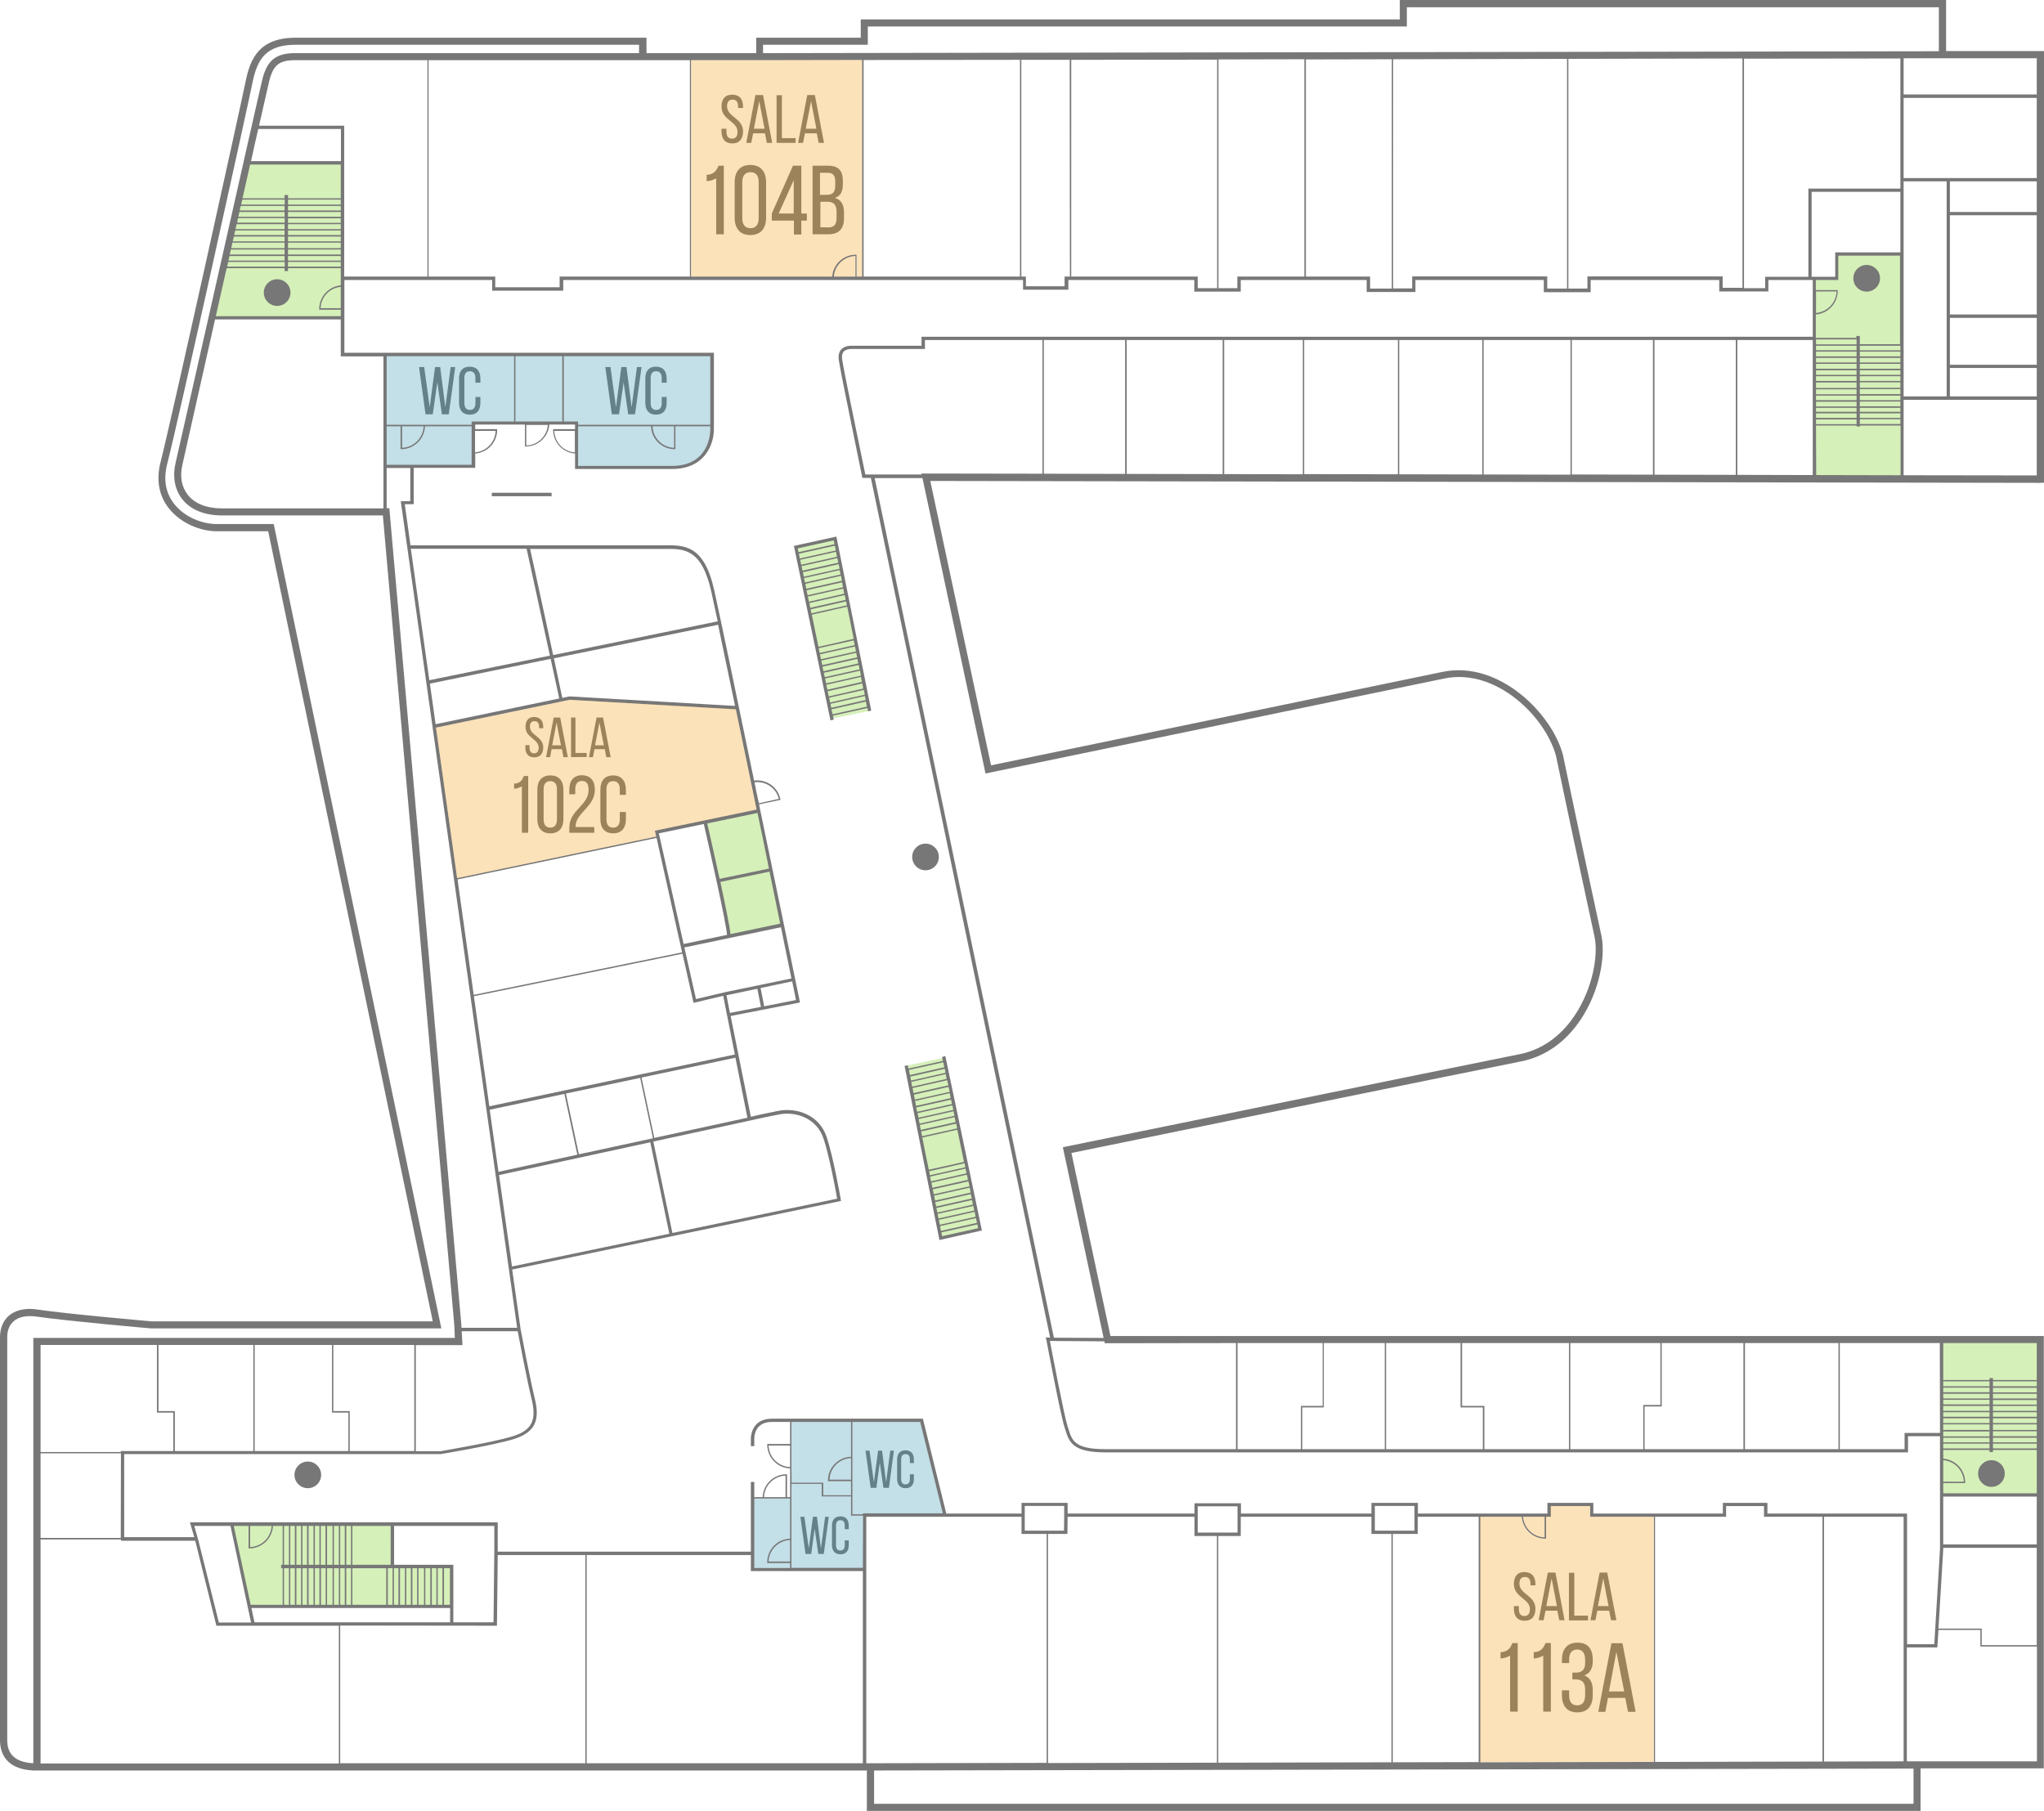 <?xml version="1.0" encoding="utf-8"?>
<!-- Generator: Adobe Illustrator 20.0.0, SVG Export Plug-In . SVG Version: 6.00 Build 0)  -->
<svg version="1.1" id="Warstwa_1" xmlns="http://www.w3.org/2000/svg" xmlns:xlink="http://www.w3.org/1999/xlink" x="0px" y="0px"
	 viewBox="0 0 1073.1 950.7" style="enable-background:new 0 0 1073.1 950.7;" xml:space="preserve">
<style type="text/css">.wireColor{fill: #777777;}.nofloorColor{fill: #F2F2F2;}.arrowColor{fill: #EA5906;}.eventColor{opacity: 0.3; fill: #F59E16; transition: 1s fill;}.wcColor{opacity: 0.3; fill: #3693B2;}.stairsColor{opacity: 0.3; fill: #73cc15;}.transparentObject{fill: 0;}.riverColor{fill: #B9DDEF;}.mapElements{fill: #E2E2E2;}.tramColor{fill: #73CC15;}.mapArrows{fill: #BFBFBF;}.buildingFill{fill: #E5E5E5;}.eventColor.active{opacity: 0.3; fill: red; -webkit-animation: alertOpacity 2s infinite alternate; animation: alertOpacity 2s infinite alternate;}@-webkit-keyframes alertOpacity{0%{opacity: 0.3;}50%{opacity: 0.5;}100%{opacity: 0.3;}}@keyframes alertOpacity{0%{opacity: 0.3;}50%{opacity: 0.5;}100%{opacity: 0.3;}}#guideSpot .eventColor.active{fill: red; opacity: 1; r: 10; transform-origin: 150px 150px; -webkit-transform-origin: 50% 50%; -webkit-animation: alertScale 2s infinite alternate; animation: alertScale 2s infinite alternate;}@-webkit-keyframes alertScale{0%{-webkit-transform: scale(1, 1);}50%{-webkit-transform: scale(2, 2);}100%{-webkit-transform: scale(1, 1);}}@keyframes alertScale{0%{transform: scale(1, 1);}50%{transform: scale(2, 2);}100%{transform: scale(1, 1);}}</style>
<g id="description">
	<g>
		<path class="wireColor" d="M285.2,381.7v0.6H283v-0.7c0-1.9-0.7-3-2.4-3s-2.4,1.1-2.4,2.9c0,4.7,7,5.1,7,10.9c0,3.1-1.5,5.2-4.7,5.2
			s-4.7-2-4.7-5.2v-1.2h2.2v1.3c0,1.9,0.8,3,2.4,3s2.4-1.1,2.4-3c0-4.6-6.9-5.1-6.9-10.9c0-3.2,1.5-5.2,4.6-5.2
			C283.7,376.5,285.2,378.5,285.2,381.7z"/>
		<path class="wireColor" d="M289.6,393.3l-0.8,4.2h-2.1l4-20.8h3.4l4,20.8h-2.3l-0.8-4.2H289.6z M289.9,391.3h4.6l-2.3-12L289.9,391.3z"
			/>
		<path class="wireColor" d="M299.8,397.5v-20.8h2.3v18.6h5.9v2.1L299.8,397.5L299.8,397.5z"/>
		<path class="wireColor" d="M312.1,393.3l-0.8,4.2h-2.1l4-20.8h3.4l4,20.8h-2.3l-0.8-4.2H312.1z M312.4,391.3h4.6l-2.3-12L312.4,391.3z"
			/>
		<path class="wireColor" d="M274,412.8c-1.1,0.7-2.6,1.2-4.1,1.3v-2.7c3.2-0.1,4.3-1.9,5.1-4h2.3v29.8H274V412.8z"/>
		<path class="wireColor" d="M282.1,414.6c0-4.6,2.3-7.5,6.8-7.5c4.6,0,6.9,2.9,6.9,7.5V430c0,4.6-2.3,7.5-6.9,7.5s-6.8-3-6.8-7.5V414.6z
			 M285.4,430.2c0,2.7,1.2,4.3,3.5,4.3c2.4,0,3.5-1.6,3.5-4.3v-15.8c0-2.7-1.1-4.3-3.5-4.3s-3.5,1.6-3.5,4.3V430.2z"/>
		<path class="wireColor" d="M312.3,414.6c0,9-10.1,12.2-10.1,19.1v0.5h9.8v3h-13.1v-2.6c0-9.6,10.1-11.5,10.1-19.9c0-3.1-1-4.7-3.5-4.7
			c-2.4,0-3.5,1.7-3.5,4.4v2.6h-3.1v-2.4c0-4.6,2.1-7.6,6.7-7.6C310.2,407.1,312.3,410.1,312.3,414.6z"/>
		<path class="wireColor" d="M328.6,414.6v2.7h-3.2v-2.9c0-2.7-1.1-4.3-3.5-4.3s-3.5,1.6-3.5,4.3v15.8c0,2.7,1.1,4.3,3.5,4.3
			s3.5-1.6,3.5-4.3v-3.9h3.2v3.7c0,4.5-2.1,7.5-6.7,7.5s-6.7-3-6.7-7.5v-15.4c0-4.5,2.1-7.5,6.7-7.5
			C326.4,407.1,328.6,410.1,328.6,414.6z"/>
	</g>
	<g>
		<path class="wireColor" d="M806.1,831.6v0.7h-2.6v-0.8c0-2.3-0.9-3.6-2.9-3.6s-2.9,1.3-2.9,3.5c0,5.6,8.4,6.2,8.4,13.2
			c0,3.8-1.8,6.3-5.7,6.3c-3.8,0-5.6-2.5-5.6-6.3v-1.4h2.6v1.6c0,2.3,0.9,3.6,2.9,3.6s2.9-1.3,2.9-3.6c0-5.6-8.4-6.1-8.4-13.2
			c0-3.9,1.8-6.3,5.5-6.3C804.3,825.4,806.1,827.8,806.1,831.6z"/>
		<path class="wireColor" d="M811.4,845.6l-1,5h-2.6l4.8-25h4l4.8,25h-2.8l-1-5H811.4z M811.8,843.2h5.6l-2.8-14.5L811.8,843.2z"/>
		<path class="wireColor" d="M823.7,850.7v-25h2.8v22.5h7.2v2.5H823.7z"/>
		<path class="wireColor" d="M838.6,845.6l-1,5H835l4.8-25h4l4.8,25h-2.8l-1-5H838.6z M838.9,843.2h5.6l-2.8-14.5L838.9,843.2z"/>
		<path class="wireColor" d="M792.8,869.2c-1.3,0.8-3.1,1.4-5,1.5v-3.3c3.9-0.2,5.2-2.3,6.2-4.8h2.8v36h-4V869.2z"/>
		<path class="wireColor" d="M810.2,869.2c-1.3,0.8-3.1,1.4-5,1.5v-3.3c3.9-0.2,5.2-2.3,6.2-4.8h2.8v36h-4V869.2z"/>
		<path class="wireColor" d="M836.2,871.3v0.9c0,3.7-1.5,6.3-4.4,7.4c3,1.1,4.4,3.9,4.4,7.5v2.8c0,5.5-2.6,9.1-8.1,9.1s-8.1-3.6-8.1-9.1
			v-2.5h3.8v2.7c0,3.2,1.3,5.2,4.2,5.2s4.2-1.9,4.2-5.6V887c0-3.5-1.5-5.2-4.5-5.3h-2.2v-3.6h2.4c2.7-0.1,4.3-1.8,4.3-4.9v-1.6
			c0-3.7-1.3-5.6-4.2-5.6s-4.2,2-4.2,5.2v1.9H820v-1.6c0-5.5,2.6-9.1,8.1-9.1C833.7,862.3,836.2,865.8,836.2,871.3z"/>
		<path class="wireColor" d="M844.2,891.4l-1.4,7.3h-3.7l6.9-36h5.8l6.9,36h-4l-1.4-7.3H844.2z M844.7,888h8l-4.1-20.8L844.7,888z"/>
	</g>
	<g>
		<path class="wireColor" d="M390.1,56v0.7h-2.6v-0.8c0-2.3-0.9-3.6-2.9-3.6s-2.9,1.3-2.9,3.5c0,5.6,8.4,6.2,8.4,13.2
			c0,3.8-1.8,6.3-5.7,6.3c-3.8,0-5.6-2.5-5.6-6.3v-1.4h2.6v1.6c0,2.3,0.9,3.6,2.9,3.6s2.9-1.3,2.9-3.6c0-5.6-8.4-6.1-8.4-13.2
			c0-3.9,1.8-6.3,5.5-6.3C388.4,49.7,390.1,52.2,390.1,56z"/>
		<path class="wireColor" d="M395.4,70l-1,5h-2.6l4.8-25.1h4l4.8,25.1h-2.8l-1-5H395.4z M395.8,67.6h5.6l-2.8-14.5L395.8,67.6z"/>
		<path class="wireColor" d="M407.7,75V50h2.8v22.5h7.2V75H407.7z"/>
		<path class="wireColor" d="M422.6,70l-1,5H419l4.8-25.1h4l4.8,25.1h-2.8l-1-5H422.6z M423,67.6h5.6l-2.8-14.5L423,67.6z"/>
		<path class="wireColor" d="M376,93.6c-1.3,0.8-3.1,1.4-5,1.5v-3.3c3.9-0.2,5.2-2.3,6.2-4.8h2.8v36h-4V93.6z"/>
		<path class="wireColor" d="M385.7,95.7c0-5.5,2.7-9.1,8.2-9.1c5.6,0,8.3,3.6,8.3,9.1v18.6c0,5.5-2.7,9.1-8.3,9.1c-5.5,0-8.2-3.6-8.2-9.1
			V95.7z M389.7,114.6c0,3.2,1.4,5.2,4.3,5.2s4.3-2,4.3-5.2v-19c0-3.3-1.3-5.2-4.3-5.2c-2.9,0-4.3,2-4.3,5.2V114.6z"/>
		<path class="wireColor" d="M420.7,115.8v7.3h-3.9v-7.3h-11.6v-3.7L416.3,87h4.4v25.1h2.9v3.7C423.6,115.8,420.7,115.8,420.7,115.8z
			 M408.8,112.1h7.9V94.6L408.8,112.1z"/>
		<path class="wireColor" d="M434.7,87c5.6,0,7.8,2.7,7.8,8v1.7c0,3.8-1.1,6.2-4.2,7.2c3.5,1,4.8,3.8,4.8,7.7v3c0,5.4-2.6,8.4-8.2,8.4
			h-8.3V87H434.7z M433.7,102.3c3.2,0,4.8-1,4.8-4.8v-2.1c0-3.2-1.1-4.7-4-4.7h-4v11.6H433.7z M434.9,119.4c2.9,0,4.3-1.5,4.3-4.9
			v-3.2c0-4-1.6-5.4-5-5.4h-3.5v13.4L434.9,119.4L434.9,119.4z"/>
	</g>
	<g>
		<path class="wireColor" d="M325,217.5h-3.8l-3.4-24.8h2.7l2.9,21.1l2.8-21.1h2.7l2.7,21.1l2.8-21.1h2.4l-3.4,24.8h-3.6l-2.4-16.8
			L325,217.5z"/>
		<path class="wireColor" d="M350,198.7v2.2h-2.6v-2.4c0-2.2-0.9-3.6-2.9-3.6s-2.9,1.3-2.9,3.6v13.1c0,2.2,0.9,3.6,2.9,3.6
			s2.9-1.3,2.9-3.6v-3.2h2.6v3.1c0,3.8-1.8,6.2-5.6,6.2c-3.8,0-5.6-2.5-5.6-6.2v-12.8c0-3.8,1.8-6.2,5.6-6.2
			C348.2,192.5,350,195,350,198.7z"/>
	</g>
	<g>
		<path class="wireColor" d="M425.9,815.8h-3l-2.7-19.5h2.1l2.3,16.6l2.2-16.6h2.1l2.1,16.6l2.2-16.6h1.9l-2.6,19.5h-2.9l-1.9-13.2
			L425.9,815.8z"/>
		<path class="wireColor" d="M445.6,801v1.8h-2.1v-1.9c0-1.8-0.7-2.8-2.3-2.8c-1.6,0-2.3,1.1-2.3,2.8v10.3c0,1.8,0.7,2.8,2.3,2.8
			c1.6,0,2.3-1.1,2.3-2.8v-2.5h2.1v2.4c0,3-1.4,4.9-4.4,4.9s-4.4-2-4.4-4.9V801c0-3,1.4-4.9,4.4-4.9C444.2,796,445.6,798,445.6,801z
			"/>
	</g>
	<g>
		<path class="wireColor" d="M460.1,781.1h-3l-2.7-19.5h2.1l2.3,16.6l2.2-16.6h2.1l2.1,16.6l2.2-16.6h1.9l-2.6,19.5h-2.9l-1.9-13.2
			L460.1,781.1z"/>
		<path class="wireColor" d="M479.8,766.3v1.8h-2.1v-1.9c0-1.8-0.7-2.8-2.3-2.8c-1.6,0-2.3,1.1-2.3,2.8v10.3c0,1.8,0.7,2.8,2.3,2.8
			c1.6,0,2.3-1.1,2.3-2.8V774h2.1v2.4c0,3-1.4,4.9-4.4,4.9s-4.4-2-4.4-4.9v-10.1c0-3,1.4-4.9,4.4-4.9S479.8,763.4,479.8,766.3z"/>
	</g>
	<g>
		<path class="wireColor" d="M227.2,217.5h-3.8l-3.4-24.8h2.7l2.9,21.1l2.8-21.1h2.7l2.7,21.1l2.8-21.1h2.4l-3.4,24.8H232l-2.4-16.8
			L227.2,217.5z"/>
		<path class="wireColor" d="M252.2,198.7v2.2h-2.6v-2.4c0-2.2-0.9-3.6-2.9-3.6s-2.9,1.3-2.9,3.6v13.1c0,2.2,0.9,3.6,2.9,3.6
			s2.9-1.3,2.9-3.6v-3.2h2.6v3.1c0,3.8-1.8,6.2-5.6,6.2s-5.6-2.5-5.6-6.2v-12.8c0-3.8,1.8-6.2,5.6-6.2
			C250.4,192.5,252.2,195,252.2,198.7z"/>
	</g>
</g>
<g id="hotSpot">
	<polygon class="stairsColor" points="129.9,85.5 179.8,85.5 179.8,166.8 110.6,166.8 	"/>
	<polygon class="stairsColor" points="417.8,287.3 438.4,282.7 456.5,373.2 436.7,377.3 	"/>
	<polygon class="stairsColor" points="475.8,559.5 495.6,555.3 514.5,645.4 493.9,650 	"/>
	<polygon class="stairsColor" points="121.7,800.5 206.5,800.5 206.5,822.4 237.1,822.4 237.1,843.3 131.5,843.3 	"/>
	<rect x="1019.3" y="703.2" class="stairsColor" width="51.9" height="81.6"/>
	<polygon class="stairsColor" points="370.2,431.6 398.3,425.7 410.6,485.6 382.6,491.5 	"/>
	<polygon class="stairsColor" points="998.5,133.3 964.4,133.3 964.4,146.1 952.5,146.1 952.5,251.3 998.5,251.3 	"/>
	<polygon class="wcColor" points="453.9,824 395.1,824 395.1,786.3 415.2,786.3 415.2,746 484,746 496.1,795.4 454.1,795.4 	"/>
	<path class="wcColor" d="M202.2,186.2h171.6c0,0,0,26.7,0,39.3s-7.8,20-23.1,20s-48,0-48,0v-23.3h-54.1v22.6h-46.3L202.2,186.2z"/>
</g>
<g id="wire">
	<rect x="258.2" y="258.7" class="wireColor" width="31.4" height="1.8"/>
	<path class="wireColor" d="M416.8,286.6l19.2,91.6l1.7-0.4l-0.4-2.1l18.1-4l0.3,1.7l1.7-0.3l-18.3-91.4L416.8,286.6z M435.8,368.8
		l-0.5-2.5l18.2-4.1l0.5,2.5L435.8,368.8z M454.1,365.4l0.4,2.1l-18.1,4.1l-0.4-2.1L454.1,365.4z M435.1,365.6l-0.6-2.7l18.2-4.1
		l0.5,2.7L435.1,365.6z M434.4,362.1l-0.6-2.6l18.2-4.1l0.5,2.6L434.4,362.1z M433.7,358.8l-0.5-2.6l18.3-4.1l0.5,2.6L433.7,358.8z
		 M433,355.5l-0.5-2.3l18.3-4.1l0.5,2.3L433,355.5z M432.3,352.4l-0.5-2.4l18.3-4.1l0.5,2.4L432.3,352.4z M431.7,349.2l-0.5-2.4
		l18.3-4.1l0.5,2.4L431.7,349.2z M431,346.1l-0.5-2.6l18.4-4.1l0.5,2.6L431,346.1z M430.3,342.8l-0.5-2.5l18.4-4.1l0.5,2.5
		L430.3,342.8z M429.7,339.6l-3.5-16.9l18.6-4.2l3.4,16.9L429.7,339.6z M426,322l-0.4-2.1l18.6-4.2l0.4,2.1L426,322z M425.4,319.1
		l-0.5-2.5l18.6-4.2l0.5,2.5L425.4,319.1z M424.7,315.9l-0.6-2.7l18.6-4.2l0.5,2.7L424.7,315.9z M424,312.5l-0.6-2.6l18.7-4.2
		l0.5,2.6L424,312.5z M423.3,309.1l-0.5-2.6l18.7-4.2l0.5,2.6L423.3,309.1z M422.6,305.8l-0.5-2.3l18.7-4.2l0.5,2.3L422.6,305.8z
		 M422,302.8l-0.5-2.4l18.8-4.2l0.5,2.4L422,302.8z M421.3,299.6l-0.5-2.4l18.8-4.2l0.5,2.4L421.3,299.6z M420.6,296.5l-0.5-2.6
		l18.8-4.2l0.5,2.6L420.6,296.5z M419.9,293.2l-0.5-2.5l18.9-4.2l0.5,2.5L419.9,293.2z M437.7,283.7l0.4,2l-18.9,4.2l-0.4-2
		L437.7,283.7z M437.1,375l-0.6-2.6l18.1-4.1l0.5,2.7L437.1,375z"/>
	<path class="wireColor" d="M494.6,554.9l0.4,2.1l-18.1,4l-0.3-1.7l-1.7,0.3l18.3,91.4l22.3-5l-19.2-91.6L494.6,554.9z M495.2,557.7
		l0.6,2.6l-18.1,4.1l-0.5-2.7L495.2,557.7z M493.4,643l-0.5-2.6l18.8-4.2l0.5,2.6L493.4,643z M512.4,639.5l0.5,2.5l-18.9,4.2
		l-0.5-2.5L512.4,639.5z M492.7,639.7l-0.5-2.4l18.8-4.2l0.5,2.4L492.7,639.7z M492.1,636.6l-0.5-2.4l18.7-4.2l0.5,2.4L492.1,636.6z
		 M491.5,633.4l-0.5-2.3l18.7-4.2l0.5,2.3L491.5,633.4z M490.9,630.3l-0.5-2.6l18.7-4.2l0.5,2.6L490.9,630.3z M490.2,627l-0.5-2.6
		l18.7-4.2l0.6,2.6L490.2,627z M489.5,623.6l-0.5-2.7l18.6-4.2l0.6,2.7L489.5,623.6z M488.8,620.2l-0.5-2.5l18.6-4.2l0.5,2.5
		L488.8,620.2z M488.2,617l-0.4-2.1l18.6-4.2l0.4,2.1L488.2,617z M487.6,614.1l-3.4-16.9l18.4-4.1l3.5,16.9L487.6,614.1z
		 M484.1,596.5l-0.5-2.5l18.4-4.1l0.5,2.5L484.1,596.5z M483.4,593.2l-0.5-2.6l18.3-4.1l0.5,2.6L483.4,593.2z M482.8,589.9l-0.5-2.4
		l18.3-4.1l0.5,2.4L482.8,589.9z M482.2,586.8l-0.5-2.4l18.3-4.1l0.5,2.4L482.2,586.8z M481.5,583.7l-0.5-2.3l18.3-4.1l0.5,2.3
		L481.5,583.7z M480.9,580.6l-0.5-2.6l18.2-4.1l0.5,2.6L480.9,580.6z M480.3,577.3l-0.5-2.6l18.2-4.1l0.6,2.6L480.3,577.3z
		 M479.6,573.9l-0.5-2.7l18.2-4.1l0.6,2.7L479.6,573.9z M478.9,570.5l-0.5-2.5l18.1-4.1l0.5,2.5L478.9,570.5z M478.3,567.3l-0.4-2.1
		l18.1-4.1l0.4,2.1L478.3,567.3z M494.6,649l-0.4-2l18.9-4.2l0.4,2L494.6,649z"/>
	<path class="wireColor" d="M1073.1,253.4V26.8h-51.4V0H734.9v10.2h-283v9.6H397v8.1h-57.6v-8.1h-94.5h-89.7c-19,0-23.8,10.9-26.2,22.7
		c-2.5,12.4-38.8,176.9-44.7,200.1c-2.4,9.2-0.9,17.6,4.3,24.2c6.5,8.3,17.2,12.1,25,12.1h27.2l86.4,414.8H79.5
		c-2.2-0.2-44.6-3.9-59.8-6.2c-7.9-1.2-12.5,1.1-15,3.2c-3,2.6-4.7,6.6-4.7,11.2v211.7c0,5.7,2.3,15.2,17.5,15.9l0,0h437.6v21.2
		h553.2v-22.3h64.7v-227H583l-20.5-96.1c20.6-4.2,206-42.1,236.2-48.1c12.5-2.5,23.3-10.1,31.2-22c10-15,13-33.3,10.9-43.7
		c-0.1-0.6-12.6-58.2-20.2-94.9c-5.4-21.5-33.4-50-63.1-43.9c-26.7,5.5-216.5,44.8-237.2,49.1l-31.9-149.3l582.8,1L1073.1,253.4z
		 M549.3,703.2c0.3,1.6,7.4,39.4,9.6,46.2c0.1,0.4,0.3,0.8,0.4,1.2c2,6.4,3.7,11.9,21.1,11.9h421.3V754h16.8v59.3l-3,49.9h-14.3
		v-68.6h-73.3V789h-23.4v5.6h-68V789h-24.1v5.6h-68V789H720v5.6h-68.5v-5.4h-24.4v5.4h-66.6V789h-24.2v5.6h-39.5l-12.3-49.8h-79.2
		c-10.8,0-11.1,9.4-11.1,10.5v3.9h1.8v-3.9c0-1.5,0.4-8.8,9.3-8.8h9.5v11.6h-12v0.4c0,6.7,5.4,12.2,12,12.4v7.4v0.4v7.3h-1.6v-12
		h-0.4c-6.7,0-12.2,5.4-12.4,12H396v-8h-1.8v36.6H261.3v-15.4H99.7l2.3,7.8H65.2v-43.6h166h0.1c0.3,0,27.6-4.6,38.1-7.8
		c11.1-3.4,14.3-9.4,11.4-21.2c-2.7-11.1-7.4-36.2-7.5-36.7l-4.4-31.2l172.6-36l-0.1-0.8c0-0.2-3.9-22.3-7.4-32.8
		c-3.9-11.6-15.7-15.6-25.4-13.7c-7.6,1.5-12.5,2.6-14.4,3.1l-10.6-52.9l36.4-7.1l-0.2-0.9c-0.2-1-10.5-51.1-21.3-103.1l11.3-2.4
		l-0.1-0.4c-1.4-6.4-7.4-10.5-13.8-9.7c-9.3-45.1-18.4-88.7-20.9-99.8c-5.3-24-15.7-23.9-26.6-23.7c-0.9,0-1.8,0-2.6,0H215.5
		l-3-21.6h4.7v-19.1h32.3v-7.5c6.4-0.5,11.5-5.8,11.5-12.4v-0.4h-11.5v-2.4h26.1v11.5h0.4c6.6,0,11.9-5.1,12.4-11.5h13.5v2.4h-11.5
		v0.4c0,6.6,5.1,11.9,11.5,12.4v8.1h51c17.3,0,21.9-13.1,21.9-20.9v-40.1h-194V147h77.6v5.6h37.3V147h241.4v5.1h23.8V147H627v6.1
		h24.4V147h66.1v6.3h25.6V147h67.4v6.4h24.6V147h67.5v6h25.8v-6h23.3v29.8H483.8v4.7h-36.6c-2.5,0-4.4,0.7-5.6,2
		c-1.1,1.2-1.5,3-1.3,5.1c0.7,5.6,11.9,59.3,12.3,61.6l0.1,0.7h4.5l94.1,451.3h-2.4L549.3,703.2z M1017.7,855l2.5-41.6v-0.8h49.1
		v51.1h-28.9V855H1017.7z M1020.2,728.5h24.3v2.4h-24.3V728.5z M1069.3,760.4h-23v-2.5h23V760.4z M1020.2,766.6
		c5.9,0.4,10.6,5.3,10.8,11.3h-10.8V766.6z M1020.2,754.8h24.3v2.4h-24.3V754.8z M1020.2,757.9h24.3v2.5h-24.3V757.9z M1069.3,757.2
		h-23v-2.4h23V757.2z M1069.3,754h-23v-2.6h23V754z M1069.3,750.7h-23v-2.9h23V750.7z M1069.3,747.1h-23v-2.5h23V747.1z
		 M1069.3,743.8h-23v-2.4h23V743.8z M1069.3,740.7h-23v-2.6h23V740.7z M1069.3,737.4h-23V735h23V737.4z M1069.3,734.2h-23v-2.5h23
		V734.2z M1069.3,731h-23v-2.4h23V731z M1020.2,731.7h24.3v2.5h-24.3V731.7z M1020.2,734.9h24.3v2.4h-24.3V734.9z M1020.2,738.1
		h24.3v2.6h-24.3V738.1z M1020.2,741.4h24.3v2.4h-24.3V741.4z M1020.2,744.6h24.3v2.5h-24.3V744.6z M1020.2,747.8h24.3v2.9h-24.3
		V747.8z M1020.2,752.3v-0.8h24.3v2.6h-24.3v-0.9V752.3z M1020.2,810.8v-25.1h49.1v25.1H1020.2z M1020.2,784v-5.4h11.5v-0.4
		c0-6.6-5.1-11.9-11.5-12.4v-4.6h24.3v1.1h1.8v-1.1h23V784H1020.2z M1069.3,727.8h-23v-2.6h23V727.8z M1044.5,727.8h-24.3v-2.6h24.3
		V727.8z M1018.5,752.3h-18.6v8.5h-34v-55.7h52.5L1018.5,752.3L1018.5,752.3z M965.2,760.8h-49.1v-55.7h49.1V760.8z M915.3,760.8
		h-51.9v-22.4h9v-33.3h42.9V760.8z M871.7,737.6h-9v23.2h-38.3v-55.7h47.3V737.6z M823.7,760.8h-44.4v-22.7h-11.7v-33h56.1
		L823.7,760.8L823.7,760.8z M778.5,738.9v21.9h-50.8v-55.7h39.1v33.8H778.5z M727,760.8h-43.3v-21.9H695v-33.8h32V760.8z
		 M694.3,738.1H683v22.7h-33.3v-55.7h44.7v33H694.3z M999.4,864.9v59.8l-41.8,0.1V796.3h41.8v67.8V864.9z M538,796.3v-0.9v-4.8h20.7
		v4.8l-0.1,8.2H538V796.3z M560.4,805.3l0.1-9h66.6v10.1h11.8v119l-88.7,0.2V805.3H560.4z M649.7,795.4v0.9v8.3h-20.9v-8.3v-0.9
		v-4.6h20.9V795.4z M639.6,806.4h11.8v-10.1H720v9h10.5v119.9l-90.9,0.2V806.4z M742.6,795.4v0.9v7.3h-20.8v-7.3v-0.9v-4.8h20.8
		V795.4z M731.2,805.3h13.1v-9h32v128.8l-45.1,0.1V805.3z M777.1,796.3h21.8c0.5,6.4,5.8,11.5,12.4,11.5h0.4v-11.5h2.5v-5.6h20.6
		v5.6h33.5V925l-91.1,0.2V796.3H777.1z M810.9,796.3v10.8c-6-0.2-10.8-4.9-11.3-10.8H810.9z M868.9,796.3h37.3v-5.6h19.9v5.6h30.7
		v128.5l-87.9,0.2V796.3z M102,801.1h19l10.8,50.7h-16.9l-10.7-42.9l0,0L102,801.1z M131.3,801.1h11.3c-0.3,6-5.2,10.9-11.3,11.1
		V801.1z M130.9,812.9c6.6,0,12.1-5.2,12.4-11.8h5.1v20.4h-0.8v1.8h0.8v19.2h-16.8l-8.9-41.4h7.8v11.8H130.9z M259.5,815.5
		l-0.4,36.2H238v-30.2h-31.1v-20.4h52.6V815.5z M151.7,823.3v19.2h-2.6v-19.2H151.7z M152.4,823.3h2.4v19.2h-2.4V823.3z
		 M155.6,823.3h2.5v19.2h-2.5V823.3z M158.8,823.3h2.4v19.2h-2.4V823.3z M162,823.3h2.6v19.2H162V823.3z M165.3,823.3h2.4v19.2h-2.4
		V823.3z M168.5,823.3h2.5v19.2h-2.5V823.3z M171.7,823.3h2.9v19.2h-2.9V823.3z M175.3,823.3h2.6v19.2h-2.6V823.3z M178.6,823.3h2.4
		v19.2h-2.4V823.3z M181.8,823.3h2.5v19.2h-2.5V823.3z M185,823.3h17.8v19.2H185V823.3z M203.6,823.3h1.5h0.9h0.1v19.2h-2.5V823.3z
		 M206.8,823.3h2.4v19.2h-2.4V823.3z M210,823.3h2.6v19.2H210V823.3z M213.3,823.3h2.4v19.2h-2.4V823.3z M216.5,823.3h2.5v19.2h-2.5
		V823.3z M219.7,823.3h2.9v19.2h-2.9V823.3z M223.3,823.3h2.6v19.2h-2.6V823.3z M226.7,823.3h2.4v19.2h-2.4V823.3z M229.8,823.3h2.5
		v19.2h-2.5V823.3z M233.1,823.3h3.1v19.2h-3.1V823.3z M205.1,821.5H185v-20.4h20.1V821.5z M184.3,821.5h-2.5v-20.4h2.5V821.5z
		 M181,821.5h-2.4v-20.4h2.4V821.5z M177.9,821.5h-2.6v-20.4h2.6V821.5z M174.6,821.5h-2.9v-20.4h2.9V821.5z M170.9,821.5h-2.5
		v-20.4h2.5V821.5z M167.7,821.5h-2.4v-20.4h2.4V821.5z M164.5,821.5H162v-20.4h2.6v20.4H164.5z M161.2,821.5h-2.4v-20.4h2.4V821.5z
		 M158.1,821.5h-2.5v-20.4h2.5V821.5z M154.8,821.5h-2.4v-20.4h2.4V821.5z M151.7,821.5h-2.6v-20.4h2.6V821.5z M133.6,851.7
		l-1.6-7.5h104.3v7.5H133.6z M260.9,853.5l0.4-37.1h46v109.3H178.6v-72.3L260.9,853.5L260.9,853.5z M308,816.4h86.2v8.4H453v100.9
		H308V816.4z M396,786.7h4.4h12.8h1.6v21.1c-6.7,0.2-12,5.7-12,12.4v0.4h12v2.6H396v-6.7v-0.9V786.7z M412.4,786h-11.3
		c0.2-6.1,5.2-11.1,11.3-11.3V786z M414.8,770.2c-6.1-0.2-11.1-5.2-11.3-11.3h11.3V770.2z M415.5,770.9v-12.8v-11.6h31.3v18.3
		c-6.7,0.2-12.1,5.7-12.1,12.4v0.4h12.1v7.4h-14.6v-6.6h-16.6L415.5,770.9L415.5,770.9z M453,823.1h-37.5v-2.6v-12.8V779h15.9v6.6
		h15.4v10.1h6.3L453,823.1L453,823.1z M414.8,819.8h-11.3c0.2-6.1,5.2-11.1,11.3-11.3V819.8z M446.8,765.5v11.3h-11.3
		C435.7,770.7,440.6,765.7,446.8,765.5z M453,794.5v0.5h-5.5v-48.5h35.6l11.9,48H453z M63.4,807.4H21.3V763h42.2L63.4,807.4
		L63.4,807.4z M63.4,761.8v0.5H21.3v-56.2h61.1v35.5H91v20.2H63.4z M180.7,145.2V66H136c2.9-12.7,4.9-21.4,5.3-23.3
		c2.1-8.5,5.2-11.1,13.6-11.1h25.8h43.7v113.6H180.7z M178.9,161.8h-10.6c0.2-5.9,4.8-10.7,10.6-11.2V161.8z M178.9,136.8h-27.7
		v-2.4h27.7V136.8z M178.9,133.6h-27.7V131h27.7V133.6z M178.9,130.3h-27.7v-2.9h27.7V130.3z M178.9,126.7h-27.7v-2.5h27.7V126.7z
		 M178.9,123.4h-27.7V121h27.7V123.4z M178.9,120.3h-27.7v-2.6h27.7V120.3z M178.9,117h-27.7v-2.4h27.7V117z M178.9,113.8h-27.7
		v-2.5h27.7V113.8z M178.9,110.5h-27.7v-2.4h27.7V110.5z M178.9,107.4h-27.7v-2.6h27.7V107.4z M151.2,137.5h27.7v2.5h-27.7V137.5z
		 M135.6,67.7H179v16.9h-47.2C133.1,78.5,134.4,72.8,135.6,67.7z M131.3,86.4h47.6v17.7h-27.7v-1.7h-1.8v1.7h-22.1
		C128.7,97.9,130.1,92,131.3,86.4z M127.2,104.8h22.3v2.6h-22.9C126.8,106.5,127,105.7,127.2,104.8z M126.4,108.1h23v2.4h-23.6
		C126,109.7,126.2,108.9,126.4,108.1z M125.7,111.3h23.7v2.5h-24.3C125.3,113,125.5,112.1,125.7,111.3z M125,114.5h24.5v2.4h-25
		C124.6,116.1,124.8,115.3,125,114.5z M124.2,117.7h25.2v2.6h-25.8C123.9,119.4,124,118.6,124.2,117.7z M123.5,121h25.9v2.4h-26.5
		C123.1,122.6,123.3,121.8,123.5,121z M122.8,124.2h26.6v2.5h-27.2C122.4,125.8,122.6,125,122.8,124.2z M122,127.4h27.4v2.9h-28
		C121.6,129.3,121.8,128.4,122,127.4z M121.2,131h28.2v2.6h-28.8C120.8,132.8,121,131.9,121.2,131z M120.5,134.4h28.9v2.4h-29.5
		C120.1,136,120.3,135.2,120.5,134.4z M119.8,137.5h29.7v2.5h-30.2C119.4,139.2,119.6,138.4,119.8,137.5z M118.1,144.7
		c0.3-1.3,0.6-2.6,0.9-3.9h30.4v1.5h1.8v-1.5h27.7v4.4v0.9v3.7c-6.3,0.6-11.3,5.9-11.3,12.4v0.4h11.3v3.4h-65.6
		C114.9,158.9,116.5,151.8,118.1,144.7z M112.9,167.7h66v19.4h22.4V244v0.9v22h-84.7c-8.1,0-14.4-2.5-18-7.1
		c-3.3-4.2-4.3-9.8-2.8-16C97,238.4,104.5,205,112.9,167.7z M301.8,237.5c-5.9-0.4-10.6-5.3-10.8-11.3h10.8V237.5z M303.5,223.8
		h38.3c0.2,6.7,5.7,12,12.4,12h0.4v-12h18.3v1.7c0,2-0.6,19.1-20.1,19.1h-49.3L303.5,223.8L303.5,223.8z M342.6,223.8h11.3v11.3
		C347.7,234.9,342.8,229.9,342.6,223.8z M372.9,223h-18.3h-12.8h-38.3v-1.7H296V187h76.9V223z M295.2,221.3h-24.6V187h24.6V221.3z
		 M276.3,223.1h11.3c-0.4,5.9-5.3,10.6-11.3,10.8V223.1z M269.9,221.3h-22.3v1.7h-24.5h-12.8H203v-36h66.9V221.3z M203,244v-20.2
		h7.3v12h0.4c6.7,0,12.2-5.4,12.4-12h24.5V244H203z M211.1,223.8h11.3c-0.2,6.1-5.2,11.1-11.3,11.3V223.8z M249.4,226.2h10.8
		c-0.2,6-4.9,10.8-10.8,11.3L249.4,226.2L249.4,226.2z M203,245.7h12.4v17.4h-5l61.1,434h-29.2l-0.1-1.7l-37.8-428.6H203V245.7z
		 M262,616.9l79.4-17.2l10,48l-82.6,17.2L262,616.9z M336.1,565.9l6.7,31.7l-38.9,8.4l-6.8-31.9L336.1,565.9z M296.3,574.3l6.8,31.9
		l-41.4,9l-4.6-32.6L296.3,574.3z M353,647.3l-10-48l49.8-10.8l0,0l0.9-0.2c0.1,0,5.4-1.3,15.2-3.2c8.9-1.8,19.8,1.9,23.4,12.5
		c3.1,9.2,6.5,27.5,7.2,31.7L353,647.3z M343.5,597.4l-6.7-31.7l49.3-10.4l6.3,31.5L343.5,597.4z M256.9,580.8l-8.1-57.8l109.5-22.3
		l5.8,25.8l15.6-3.7l1.8,9.3l0,0l0.2,0.9l0,0l0,0l4.1,20.6L256.9,580.8z M358.1,500l-109.4,22.3l-8.5-60.6l104.5-21.8L358.1,500z
		 M369.5,432.6c4.2,18.3,11.7,51.9,12.2,58.2l-22.8,4.8l-13-58.1L369.5,432.6z M383.2,531.8l-1.8-9.3l16.2-3.4l1.9,9.5L383.2,531.8z
		 M401.2,528.3l-1.9-9.6l16.6-3.5c1,4.9,1.7,8.3,2,9.8L401.2,528.3z M381.1,520.8L381.1,520.8l-15.7,3.7l-6.1-27.1l50.7-10.6
		c2.2,10.8,4.1,20.1,5.5,26.9L381.1,520.8z M383.5,490.4c-0.4-4.1-2.8-15.6-5.3-27.4l25.8-5.4c2,9.7,3.9,19,5.6,27.3L383.5,490.4z
		 M377.8,461.4c-2.8-12.9-5.7-25.6-6.5-29.1l26.4-5.5c2.1,9.9,4.1,19.8,6,29.2L377.8,461.4z M396.1,410.7c5.8-0.8,11.4,3,12.8,8.7
		l-10.5,2.3C397.6,418,396.8,414.4,396.1,410.7z M397.2,425l-53.4,11.1l0.7,3.1L240,461l-11.1-79l70.2-14.6l87.2,5
		C389.8,388.9,393.5,407.1,397.2,425z M225.7,358.9l63.4-13c2.2,10.3,4,18.3,4.5,20.8l-64.9,13.5L225.7,358.9z M299.1,365.6H299
		l-3.8,0.8c-0.4-2.1-1.5-7.3-4.4-20.8L377,328c2.3,11.1,5.4,26,8.9,42.6L299.1,365.6z M290.4,343.9c-1-4.6-2.2-10.1-3.6-16.8
		c-3.7-17.2-7.5-34.5-8.5-38.9h67.5c0.9,0,1.8,0,2.7,0c10.6-0.2,19.8-0.3,24.9,22.3c0.7,3,1.8,8.5,3.4,15.7L290.4,343.9z
		 M276.5,288.2c3.4,15.6,8.4,38.7,12.2,56l-63.3,12.9l-9.7-69h60.8V288.2z M242.4,698.9h29.4c0.8,4.2,4.9,25.9,7.4,36.1
		c2.6,10.8-0.1,16-10.2,19.1s-36.3,7.5-37.8,7.8h-12.9v-55.7h24.5L242.4,698.9z M217.5,761.8h-33.9v-21H175v-34.7h42.5V761.8z
		 M182.9,741.6v20.2h-49.2v-55.7h40.6v35.5H182.9z M133,761.8H91.8v-21h-8.6v-34.7H133V761.8z M449.1,145.2h-11.3
		c0.4-5.9,5.3-10.6,11.3-10.8V145.2z M535.5,31.4v113.8h-82.1V31.5L535.5,31.4z M823.4,151.5V30.9l91.4-0.2v120.4h-10.4v-6h-71v6.4
		h-21.1v-6.4h-70.9v6.3h-10V31.1l91.3-0.2v120.6H823.4z M1069.3,191.5h-45.6v-24.6h45.6V191.5z M1069.3,165.1h-45.6V113h45.6V165.1z
		 M1069.3,111.3h-45.6V95.2h45.6V111.3z M1069.3,93.5h-69.9V51.4h69.9V93.5z M997.7,222.6h-21.3v-2.5h21.3V222.6z M953.4,153h10.8
		c-0.2,6-4.9,10.8-10.8,11.3V153z M951.1,145.2v-44.5h46.6v31.8h-34.2v12.8h-10.1h-0.9h-1.4V145.2z M953.4,178.2h21.3v2.6h-21.3
		v-2.2V178.2z M953.4,181.5h21.3v2.4h-21.3V181.5z M953.4,184.6h21.3v2.5h-21.3V184.6z M953.4,187.9h21.3v2.4h-21.3V187.9z
		 M953.4,191h21.3v2.6h-21.3V191z M953.4,194.4h21.3v2.4h-21.3V194.4z M953.4,197.5h21.3v2.5h-21.3V197.5z M953.4,200.8h21.3v2.9
		h-21.3V200.8z M953.4,204.4h21.3v2.6h-21.3V204.4z M953.4,207.7h21.3v2.4h-21.3V207.7z M953.4,210.9h21.3v2.5h-21.3V210.9z
		 M953.4,214.1h21.3v2.1h-21.3V214.1z M953.4,217h21.3v2.4h-21.3V217z M953.4,220.2h21.3v2.5h-21.3V220.2z M997.7,219.4h-21.3V217
		h21.3V219.4z M997.7,216.2h-21.3v-2.1h21.3V216.2z M997.7,213.3h-21.3v-2.5h21.3V213.3z M997.7,210.1h-21.3v-2.4h21.3V210.1z
		 M997.7,206.9h-21.3v-2.6h21.3V206.9z M997.7,203.6h-21.3v-2.9h21.3V203.6z M997.7,200h-21.3v-2.5h21.3V200z M997.7,196.8h-21.3
		v-2.4h21.3V196.8z M997.7,193.6h-21.3V191h21.3V193.6z M997.7,190.3h-21.3v-2.4h21.3V190.3z M997.7,187.1h-21.3v-2.5h21.3V187.1z
		 M997.7,183.9h-21.3v-2.4h21.3V183.9z M997.7,180.7h-21.3v-4.3h-1.8v1h-21.3v-12.3c6.4-0.5,11.5-5.8,11.5-12.4v-0.4h-11.5V147h11.8
		v-12.8h32.4v46.5H997.7z M997.7,99h-48.3v46.3h-22.7v6h-11.1V30.8l82.1-0.1V99z M730.7,151.5h-11.4v-6.3h-33.7v-114l45.1-0.1
		L730.7,151.5L730.7,151.5z M684.8,145.2h-35.2v6.1h-9.9V31.2l45.1-0.1L684.8,145.2L684.8,145.2z M639,151.3h-10.2v-6.1h-66.4V31.4
		l76.6-0.1L639,151.3L639,151.3z M561.7,145.2h-2.8v5.1h-20.3v-5.1h-2.4V31.4h25.4L561.7,145.2L561.7,145.2z M457,249.1h-2.7
		c-1.3-6.5-11.6-55.5-12.2-60.7c-0.2-1.7,0.1-2.9,0.8-3.8c0.8-0.9,2.3-1.4,4.3-1.4h38.4v-4.7h61.7v70.2l-63.5-0.1l0.1,0.5H458H457z
		 M548,178.5h42.7v70.3l-42.7-0.1V178.5z M591.5,178.5h50.4v70.4l-50.4-0.1V178.5z M642.7,178.5H684V249l-41.3-0.1V178.5z
		 M684.7,178.5h49.2V249l-49.2-0.1V178.5z M734.6,178.5h43.6v70.6l-43.6-0.1V178.5z M778.9,178.5h45.6v70.7l-45.6-0.1V178.5z
		 M825.2,178.5h42.6v70.7l-42.6-0.1V178.5z M868.6,178.5h42.7v70.8l-42.7-0.1V178.5z M912.1,178.5h39.6v70.9l-39.6-0.1V178.5z
		 M953.4,223.4h21.3v0.5h1.8v-0.5h21.3v26.1l-44.3-0.1L953.4,223.4L953.4,223.4z M999.4,134.2v-0.9V95.2h22.6v112.9h-22.6V134.2z
		 M1023.7,193.2h45.6v14.9h-45.6L1023.7,193.2L1023.7,193.2z M1069.3,30.6v19h-69.9v-19h20.4C1019.8,30.6,1069.3,30.6,1069.3,30.6z
		 M455.6,23.5v-9.6h283V3.8h279.3v23.1l-617.3,1v-4.4H455.6z M400.6,31.6L400.6,31.6l52-0.1v113.7h-2.9v-11.5h-0.4
		c-6.6,0-11.9,5.1-12.4,11.5h-74.1V31.6H400.6z M339.3,31.6h22.9v113.6h-68.4v5.6H260v-5.6h-35V31.6h19.7h92.6H339.3z M3.8,913.6
		V701.9c0-3.5,1.2-6.4,3.4-8.3c2.7-2.3,6.8-3.1,12-2.4c15.7,2.3,59.7,6.2,60.1,6.2h152.4l-88-422.3h-30.2c-6.9,0-16.4-3.3-22.1-10.6
		c-4.5-5.8-5.7-12.8-3.6-21c6-23.3,42.3-187.9,44.8-200.3c2.5-12.2,7.1-19.7,22.5-19.7h89.7h90.7v4.4h-90.7h-64.1h-25.8
		c-10.1,0-14.7,3.8-17.2,13.9c-1.2,4.8-12.3,54.2-23.1,102.1c-10.3,45.5-20.9,92.6-22.4,99c-1.7,7.3-0.5,14.1,3.5,19.2
		c3.1,3.9,9.2,8.5,21,8.5H201l37.5,425.1l0.3,6.7H17.5v223.3C8.3,925.2,3.8,921.2,3.8,913.6z M21.3,808.2h42.2v0.7h39l11.1,44.6
		h64.3v72.3H21.3V808.2z M454.8,925.7V796.3h40.6h0.7h40.2v9h13.2v120.2l-92.4,0.2H454.8z M458.9,947v-17.5l545.7-1V947H458.9z
		 M1004.6,924.7L1004.6,924.7h-3.5v-59.8h16l0.6-9.2h22v8.7h29.7v60.3H1004.6z M1069.3,724.5h-23v-1h-1.8v1h-24.3v-19.4h49.1V724.5z
		 M648.9,705.1v55.7h-68.6c-16.1,0-17.5-4.5-19.4-10.7c-0.1-0.4-0.2-0.8-0.4-1.2c-1.9-6-8.1-38.6-9.3-44.9l28.6,0.2l0.2,1
		L648.9,705.1L648.9,705.1z M517.4,406.1l1.8-0.4c2.1-0.4,211-43.7,239.1-49.5c27.7-5.7,53.7,21,58.7,41.1
		c7.6,36.6,20.1,94.3,20.2,94.8c1.9,9.6-1,26.7-10.4,40.9c-5.1,7.7-14.3,17.5-28.8,20.4c-31.9,6.4-236,48.1-238.1,48.5l-1.9,0.4
		l21.4,100.1l-26.1-0.1L459.2,251h25.1L517.4,406.1z M999.4,249.5v-39.6h69.9v39.7L999.4,249.5z"/>
</g>
<g id="eventSpot">
	<path id="sala104B" class="eventColor" d="M449.8,145.2v-11.5h-0.4c-6.6,0-11.9,5.1-12.4,11.5h-74.1V31.6h37.7l0,0l52-0.1v113.7H449.8z
		 M449.1,145.2v-10.8c-6,0.2-10.8,4.9-11.3,10.8H449.1z"/>
	<path id="sala102C" class="eventColor" d="M299.1,367.4L228.9,382l11.1,79l104.5-21.8l-0.7-3.1l53.4-11.1c-3.7-17.9-7.5-36.1-10.9-52.7
		L299.1,367.4z"/>
	<path id="sala113A" class="eventColor" d="M799.6,796.3h11.3v10.8C804.9,806.9,800,802.2,799.6,796.3z M777.1,796.3v128.8l91.1-0.2V796.3
		h-33.5v-5.6h-20.6v5.6h-2.5v11.5h-0.4c-6.6,0-11.9-5.1-12.4-11.5H777.1z"/>
</g>
<g id="guideSpot">
	<circle id="WTCH-1-D15" class="wireColor" cx="1045.5" cy="773.6" r="7"/>
	<circle id="WTCH-1-D14" class="wireColor" cx="161.6" cy="774.3" r="7"/>
	<circle id="WTCH-1-D13" class="wireColor" cx="485.9" cy="449.9" r="7"/>
	<circle id="WTCH-1-D12" class="wireColor" cx="980" cy="146.1" r="7"/>
	<circle id="WTCH-1-D11" class="wireColor" cx="145.5" cy="153.6" r="7"/>
</g>
</svg>
